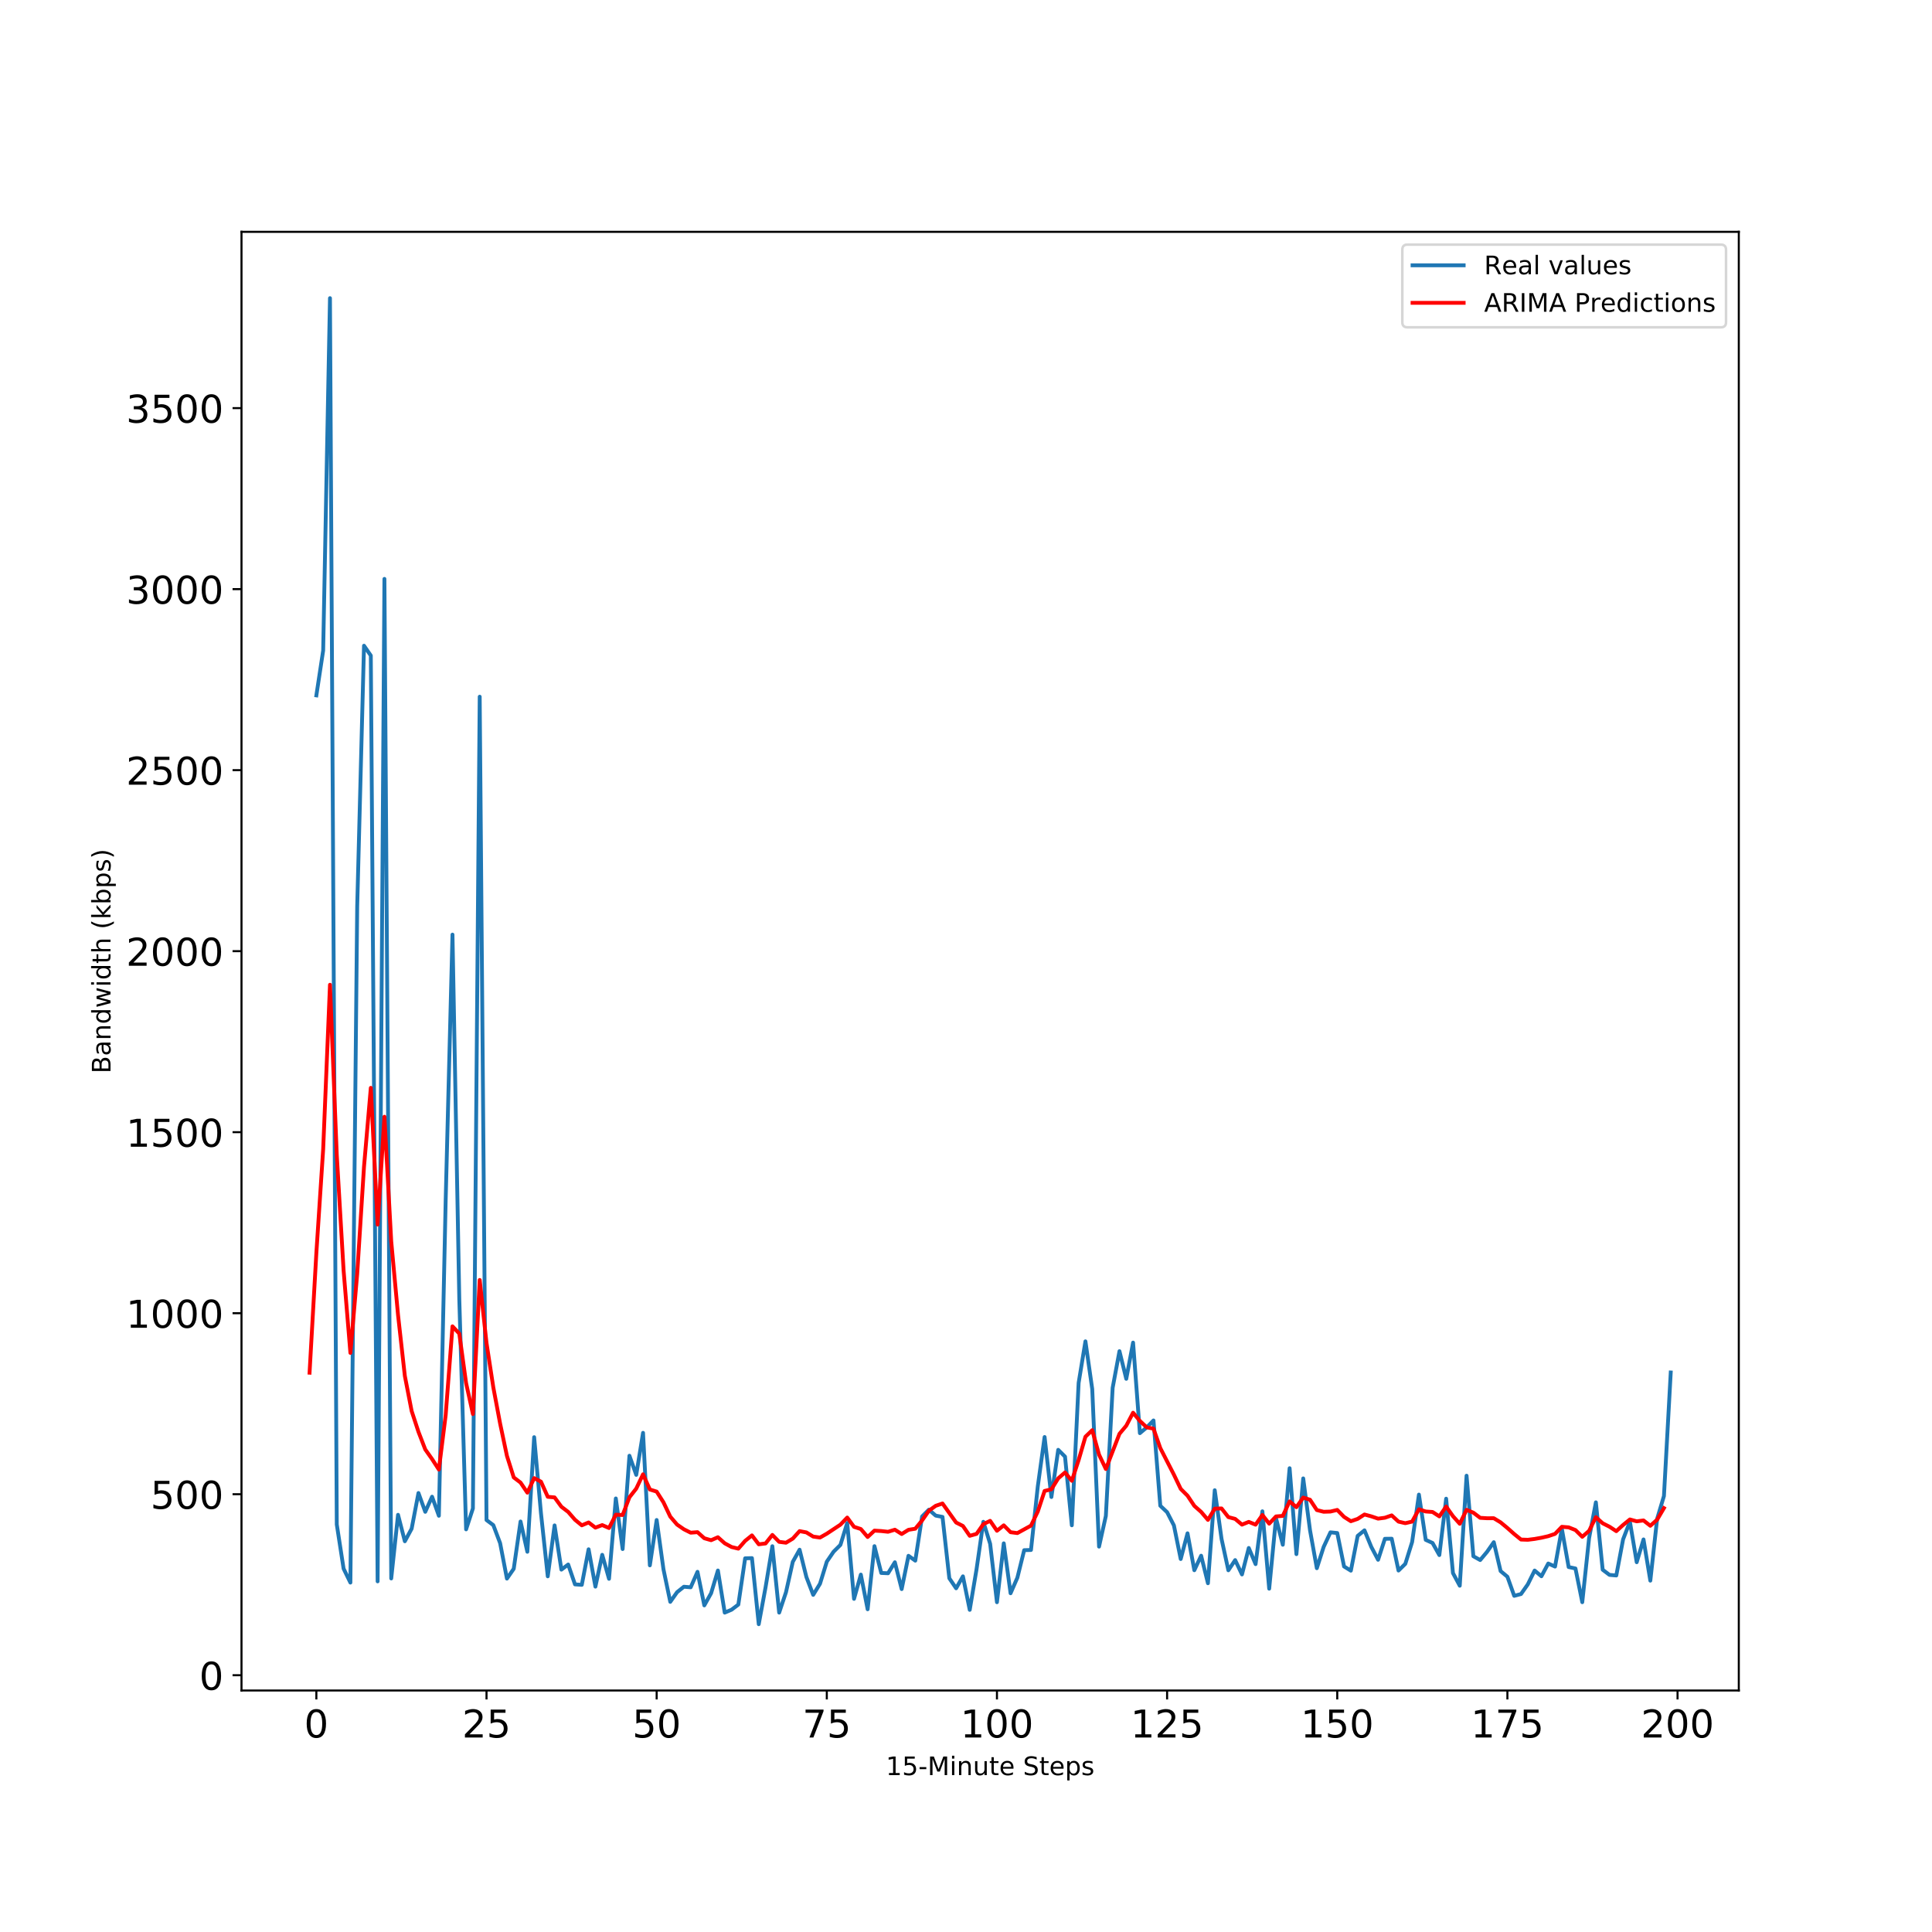 <?xml version="1.0" encoding="utf-8" standalone="no"?>
<!DOCTYPE svg PUBLIC "-//W3C//DTD SVG 1.1//EN"
  "http://www.w3.org/Graphics/SVG/1.1/DTD/svg11.dtd">
<!-- Created with matplotlib (http://matplotlib.org/) -->
<svg height="756pt" version="1.1" viewBox="0 0 756 756" width="756pt" xmlns="http://www.w3.org/2000/svg" xmlns:xlink="http://www.w3.org/1999/xlink">
 <defs>
  <style type="text/css">
*{stroke-linecap:butt;stroke-linejoin:round;}
  </style>
 </defs>
 <g id="figure_1">
  <g id="patch_1">
   <path d="M 0 756 
L 756 756 
L 756 0 
L 0 0 
z
" style="fill:#ffffff;"/>
  </g>
  <g id="axes_1">
   <g id="patch_2">
    <path d="M 94.5 661.5 
L 680.4 661.5 
L 680.4 90.72 
L 94.5 90.72 
z
" style="fill:#ffffff;"/>
   </g>
   <g id="matplotlib.axis_1">
    <g id="xtick_1">
     <g id="line2d_1">
      <defs>
       <path d="M 0 0 
L 0 3.5 
" id="mdd25e032ac" style="stroke:#000000;stroke-width:0.8;"/>
      </defs>
      <g>
       <use style="stroke:#000000;stroke-width:0.8;" x="123.795" xlink:href="#mdd25e032ac" y="661.5"/>
      </g>
     </g>
     <g id="text_1">
      <!-- 0 -->
      <defs>
       <path d="M 31.781 66.406 
Q 24.172 66.406 20.328 58.906 
Q 16.5 51.422 16.5 36.375 
Q 16.5 21.391 20.328 13.891 
Q 24.172 6.391 31.781 6.391 
Q 39.453 6.391 43.281 13.891 
Q 47.125 21.391 47.125 36.375 
Q 47.125 51.422 43.281 58.906 
Q 39.453 66.406 31.781 66.406 
z
M 31.781 74.219 
Q 44.047 74.219 50.516 64.516 
Q 56.984 54.828 56.984 36.375 
Q 56.984 17.969 50.516 8.266 
Q 44.047 -1.422 31.781 -1.422 
Q 19.531 -1.422 13.062 8.266 
Q 6.594 17.969 6.594 36.375 
Q 6.594 54.828 13.062 64.516 
Q 19.531 74.219 31.781 74.219 
z
" id="DejaVuSans-30"/>
      </defs>
      <g transform="translate(119.023 679.898)scale(0.15 -0.15)">
       <use xlink:href="#DejaVuSans-30"/>
      </g>
     </g>
    </g>
    <g id="xtick_2">
     <g id="line2d_2">
      <g>
       <use style="stroke:#000000;stroke-width:0.8;" x="190.375" xlink:href="#mdd25e032ac" y="661.5"/>
      </g>
     </g>
     <g id="text_2">
      <!-- 25 -->
      <defs>
       <path d="M 19.188 8.297 
L 53.609 8.297 
L 53.609 0 
L 7.328 0 
L 7.328 8.297 
Q 12.938 14.109 22.625 23.891 
Q 32.328 33.688 34.812 36.531 
Q 39.547 41.844 41.422 45.531 
Q 43.312 49.219 43.312 52.781 
Q 43.312 58.594 39.234 62.25 
Q 35.156 65.922 28.609 65.922 
Q 23.969 65.922 18.812 64.312 
Q 13.672 62.703 7.812 59.422 
L 7.812 69.391 
Q 13.766 71.781 18.938 73 
Q 24.125 74.219 28.422 74.219 
Q 39.75 74.219 46.484 68.547 
Q 53.219 62.891 53.219 53.422 
Q 53.219 48.922 51.531 44.891 
Q 49.859 40.875 45.406 35.406 
Q 44.188 33.984 37.641 27.219 
Q 31.109 20.453 19.188 8.297 
z
" id="DejaVuSans-32"/>
       <path d="M 10.797 72.906 
L 49.516 72.906 
L 49.516 64.594 
L 19.828 64.594 
L 19.828 46.734 
Q 21.969 47.469 24.109 47.828 
Q 26.266 48.188 28.422 48.188 
Q 40.625 48.188 47.75 41.5 
Q 54.891 34.812 54.891 23.391 
Q 54.891 11.625 47.562 5.094 
Q 40.234 -1.422 26.906 -1.422 
Q 22.312 -1.422 17.547 -0.641 
Q 12.797 0.141 7.719 1.703 
L 7.719 11.625 
Q 12.109 9.234 16.797 8.062 
Q 21.484 6.891 26.703 6.891 
Q 35.156 6.891 40.078 11.328 
Q 45.016 15.766 45.016 23.391 
Q 45.016 31 40.078 35.438 
Q 35.156 39.891 26.703 39.891 
Q 22.75 39.891 18.812 39.016 
Q 14.891 38.141 10.797 36.281 
z
" id="DejaVuSans-35"/>
      </defs>
      <g transform="translate(180.831 679.898)scale(0.15 -0.15)">
       <use xlink:href="#DejaVuSans-32"/>
       <use x="63.623" xlink:href="#DejaVuSans-35"/>
      </g>
     </g>
    </g>
    <g id="xtick_3">
     <g id="line2d_3">
      <g>
       <use style="stroke:#000000;stroke-width:0.8;" x="256.954" xlink:href="#mdd25e032ac" y="661.5"/>
      </g>
     </g>
     <g id="text_3">
      <!-- 50 -->
      <g transform="translate(247.41 679.898)scale(0.15 -0.15)">
       <use xlink:href="#DejaVuSans-35"/>
       <use x="63.623" xlink:href="#DejaVuSans-30"/>
      </g>
     </g>
    </g>
    <g id="xtick_4">
     <g id="line2d_4">
      <g>
       <use style="stroke:#000000;stroke-width:0.8;" x="323.534" xlink:href="#mdd25e032ac" y="661.5"/>
      </g>
     </g>
     <g id="text_4">
      <!-- 75 -->
      <defs>
       <path d="M 8.203 72.906 
L 55.078 72.906 
L 55.078 68.703 
L 28.609 0 
L 18.312 0 
L 43.219 64.594 
L 8.203 64.594 
z
" id="DejaVuSans-37"/>
      </defs>
      <g transform="translate(313.99 679.898)scale(0.15 -0.15)">
       <use xlink:href="#DejaVuSans-37"/>
       <use x="63.623" xlink:href="#DejaVuSans-35"/>
      </g>
     </g>
    </g>
    <g id="xtick_5">
     <g id="line2d_5">
      <g>
       <use style="stroke:#000000;stroke-width:0.8;" x="390.113" xlink:href="#mdd25e032ac" y="661.5"/>
      </g>
     </g>
     <g id="text_5">
      <!-- 100 -->
      <defs>
       <path d="M 12.406 8.297 
L 28.516 8.297 
L 28.516 63.922 
L 10.984 60.406 
L 10.984 69.391 
L 28.422 72.906 
L 38.281 72.906 
L 38.281 8.297 
L 54.391 8.297 
L 54.391 0 
L 12.406 0 
z
" id="DejaVuSans-31"/>
      </defs>
      <g transform="translate(375.798 679.898)scale(0.15 -0.15)">
       <use xlink:href="#DejaVuSans-31"/>
       <use x="63.623" xlink:href="#DejaVuSans-30"/>
       <use x="127.246" xlink:href="#DejaVuSans-30"/>
      </g>
     </g>
    </g>
    <g id="xtick_6">
     <g id="line2d_6">
      <g>
       <use style="stroke:#000000;stroke-width:0.8;" x="456.693" xlink:href="#mdd25e032ac" y="661.5"/>
      </g>
     </g>
     <g id="text_6">
      <!-- 125 -->
      <g transform="translate(442.377 679.898)scale(0.15 -0.15)">
       <use xlink:href="#DejaVuSans-31"/>
       <use x="63.623" xlink:href="#DejaVuSans-32"/>
       <use x="127.246" xlink:href="#DejaVuSans-35"/>
      </g>
     </g>
    </g>
    <g id="xtick_7">
     <g id="line2d_7">
      <g>
       <use style="stroke:#000000;stroke-width:0.8;" x="523.272" xlink:href="#mdd25e032ac" y="661.5"/>
      </g>
     </g>
     <g id="text_7">
      <!-- 150 -->
      <g transform="translate(508.957 679.898)scale(0.15 -0.15)">
       <use xlink:href="#DejaVuSans-31"/>
       <use x="63.623" xlink:href="#DejaVuSans-35"/>
       <use x="127.246" xlink:href="#DejaVuSans-30"/>
      </g>
     </g>
    </g>
    <g id="xtick_8">
     <g id="line2d_8">
      <g>
       <use style="stroke:#000000;stroke-width:0.8;" x="589.852" xlink:href="#mdd25e032ac" y="661.5"/>
      </g>
     </g>
     <g id="text_8">
      <!-- 175 -->
      <g transform="translate(575.536 679.898)scale(0.15 -0.15)">
       <use xlink:href="#DejaVuSans-31"/>
       <use x="63.623" xlink:href="#DejaVuSans-37"/>
       <use x="127.246" xlink:href="#DejaVuSans-35"/>
      </g>
     </g>
    </g>
    <g id="xtick_9">
     <g id="line2d_9">
      <g>
       <use style="stroke:#000000;stroke-width:0.8;" x="656.431" xlink:href="#mdd25e032ac" y="661.5"/>
      </g>
     </g>
     <g id="text_9">
      <!-- 200 -->
      <g transform="translate(642.116 679.898)scale(0.15 -0.15)">
       <use xlink:href="#DejaVuSans-32"/>
       <use x="63.623" xlink:href="#DejaVuSans-30"/>
       <use x="127.246" xlink:href="#DejaVuSans-30"/>
      </g>
     </g>
    </g>
    <g id="text_10">
     <!-- 15-Minute Steps -->
     <defs>
      <path d="M 4.891 31.391 
L 31.203 31.391 
L 31.203 23.391 
L 4.891 23.391 
z
" id="DejaVuSans-2d"/>
      <path d="M 9.812 72.906 
L 24.516 72.906 
L 43.109 23.297 
L 61.812 72.906 
L 76.516 72.906 
L 76.516 0 
L 66.891 0 
L 66.891 64.016 
L 48.094 14.016 
L 38.188 14.016 
L 19.391 64.016 
L 19.391 0 
L 9.812 0 
z
" id="DejaVuSans-4d"/>
      <path d="M 9.422 54.688 
L 18.406 54.688 
L 18.406 0 
L 9.422 0 
z
M 9.422 75.984 
L 18.406 75.984 
L 18.406 64.594 
L 9.422 64.594 
z
" id="DejaVuSans-69"/>
      <path d="M 54.891 33.016 
L 54.891 0 
L 45.906 0 
L 45.906 32.719 
Q 45.906 40.484 42.875 44.328 
Q 39.844 48.188 33.797 48.188 
Q 26.516 48.188 22.312 43.547 
Q 18.109 38.922 18.109 30.906 
L 18.109 0 
L 9.078 0 
L 9.078 54.688 
L 18.109 54.688 
L 18.109 46.188 
Q 21.344 51.125 25.703 53.562 
Q 30.078 56 35.797 56 
Q 45.219 56 50.047 50.172 
Q 54.891 44.344 54.891 33.016 
z
" id="DejaVuSans-6e"/>
      <path d="M 8.5 21.578 
L 8.5 54.688 
L 17.484 54.688 
L 17.484 21.922 
Q 17.484 14.156 20.5 10.266 
Q 23.531 6.391 29.594 6.391 
Q 36.859 6.391 41.078 11.031 
Q 45.312 15.672 45.312 23.688 
L 45.312 54.688 
L 54.297 54.688 
L 54.297 0 
L 45.312 0 
L 45.312 8.406 
Q 42.047 3.422 37.719 1 
Q 33.406 -1.422 27.688 -1.422 
Q 18.266 -1.422 13.375 4.438 
Q 8.5 10.297 8.5 21.578 
z
M 31.109 56 
z
" id="DejaVuSans-75"/>
      <path d="M 18.312 70.219 
L 18.312 54.688 
L 36.812 54.688 
L 36.812 47.703 
L 18.312 47.703 
L 18.312 18.016 
Q 18.312 11.328 20.141 9.422 
Q 21.969 7.516 27.594 7.516 
L 36.812 7.516 
L 36.812 0 
L 27.594 0 
Q 17.188 0 13.234 3.875 
Q 9.281 7.766 9.281 18.016 
L 9.281 47.703 
L 2.688 47.703 
L 2.688 54.688 
L 9.281 54.688 
L 9.281 70.219 
z
" id="DejaVuSans-74"/>
      <path d="M 56.203 29.594 
L 56.203 25.203 
L 14.891 25.203 
Q 15.484 15.922 20.484 11.062 
Q 25.484 6.203 34.422 6.203 
Q 39.594 6.203 44.453 7.469 
Q 49.312 8.734 54.109 11.281 
L 54.109 2.781 
Q 49.266 0.734 44.188 -0.344 
Q 39.109 -1.422 33.891 -1.422 
Q 20.797 -1.422 13.156 6.188 
Q 5.516 13.812 5.516 26.812 
Q 5.516 40.234 12.766 48.109 
Q 20.016 56 32.328 56 
Q 43.359 56 49.781 48.891 
Q 56.203 41.797 56.203 29.594 
z
M 47.219 32.234 
Q 47.125 39.594 43.094 43.984 
Q 39.062 48.391 32.422 48.391 
Q 24.906 48.391 20.391 44.141 
Q 15.875 39.891 15.188 32.172 
z
" id="DejaVuSans-65"/>
      <path id="DejaVuSans-20"/>
      <path d="M 53.516 70.516 
L 53.516 60.891 
Q 47.906 63.578 42.922 64.891 
Q 37.938 66.219 33.297 66.219 
Q 25.25 66.219 20.875 63.094 
Q 16.5 59.969 16.5 54.203 
Q 16.5 49.359 19.406 46.891 
Q 22.312 44.438 30.422 42.922 
L 36.375 41.703 
Q 47.406 39.594 52.656 34.297 
Q 57.906 29 57.906 20.125 
Q 57.906 9.516 50.797 4.047 
Q 43.703 -1.422 29.984 -1.422 
Q 24.812 -1.422 18.969 -0.25 
Q 13.141 0.922 6.891 3.219 
L 6.891 13.375 
Q 12.891 10.016 18.656 8.297 
Q 24.422 6.594 29.984 6.594 
Q 38.422 6.594 43.016 9.906 
Q 47.609 13.234 47.609 19.391 
Q 47.609 24.75 44.312 27.781 
Q 41.016 30.812 33.5 32.328 
L 27.484 33.5 
Q 16.453 35.688 11.516 40.375 
Q 6.594 45.062 6.594 53.422 
Q 6.594 63.094 13.406 68.656 
Q 20.219 74.219 32.172 74.219 
Q 37.312 74.219 42.625 73.281 
Q 47.953 72.359 53.516 70.516 
z
" id="DejaVuSans-53"/>
      <path d="M 18.109 8.203 
L 18.109 -20.797 
L 9.078 -20.797 
L 9.078 54.688 
L 18.109 54.688 
L 18.109 46.391 
Q 20.953 51.266 25.266 53.625 
Q 29.594 56 35.594 56 
Q 45.562 56 51.781 48.094 
Q 58.016 40.188 58.016 27.297 
Q 58.016 14.406 51.781 6.484 
Q 45.562 -1.422 35.594 -1.422 
Q 29.594 -1.422 25.266 0.953 
Q 20.953 3.328 18.109 8.203 
z
M 48.688 27.297 
Q 48.688 37.203 44.609 42.844 
Q 40.531 48.484 33.406 48.484 
Q 26.266 48.484 22.188 42.844 
Q 18.109 37.203 18.109 27.297 
Q 18.109 17.391 22.188 11.75 
Q 26.266 6.109 33.406 6.109 
Q 40.531 6.109 44.609 11.75 
Q 48.688 17.391 48.688 27.297 
z
" id="DejaVuSans-70"/>
      <path d="M 44.281 53.078 
L 44.281 44.578 
Q 40.484 46.531 36.375 47.5 
Q 32.281 48.484 27.875 48.484 
Q 21.188 48.484 17.844 46.438 
Q 14.5 44.391 14.5 40.281 
Q 14.5 37.156 16.891 35.375 
Q 19.281 33.594 26.516 31.984 
L 29.594 31.297 
Q 39.156 29.25 43.188 25.516 
Q 47.219 21.781 47.219 15.094 
Q 47.219 7.469 41.188 3.016 
Q 35.156 -1.422 24.609 -1.422 
Q 20.219 -1.422 15.453 -0.562 
Q 10.688 0.297 5.422 2 
L 5.422 11.281 
Q 10.406 8.688 15.234 7.391 
Q 20.062 6.109 24.812 6.109 
Q 31.156 6.109 34.562 8.281 
Q 37.984 10.453 37.984 14.406 
Q 37.984 18.062 35.516 20.016 
Q 33.062 21.969 24.703 23.781 
L 21.578 24.516 
Q 13.234 26.266 9.516 29.906 
Q 5.812 33.547 5.812 39.891 
Q 5.812 47.609 11.281 51.797 
Q 16.75 56 26.812 56 
Q 31.781 56 36.172 55.266 
Q 40.578 54.547 44.281 53.078 
z
" id="DejaVuSans-73"/>
     </defs>
     <g transform="translate(346.627 694.616)scale(0.1 -0.1)">
      <use xlink:href="#DejaVuSans-31"/>
      <use x="63.623" xlink:href="#DejaVuSans-35"/>
      <use x="127.246" xlink:href="#DejaVuSans-2d"/>
      <use x="163.33" xlink:href="#DejaVuSans-4d"/>
      <use x="249.609" xlink:href="#DejaVuSans-69"/>
      <use x="277.393" xlink:href="#DejaVuSans-6e"/>
      <use x="340.771" xlink:href="#DejaVuSans-75"/>
      <use x="404.15" xlink:href="#DejaVuSans-74"/>
      <use x="443.359" xlink:href="#DejaVuSans-65"/>
      <use x="504.883" xlink:href="#DejaVuSans-20"/>
      <use x="536.67" xlink:href="#DejaVuSans-53"/>
      <use x="600.146" xlink:href="#DejaVuSans-74"/>
      <use x="639.355" xlink:href="#DejaVuSans-65"/>
      <use x="700.879" xlink:href="#DejaVuSans-70"/>
      <use x="764.355" xlink:href="#DejaVuSans-73"/>
     </g>
    </g>
   </g>
   <g id="matplotlib.axis_2">
    <g id="ytick_1">
     <g id="line2d_10">
      <defs>
       <path d="M 0 0 
L -3.5 0 
" id="mc6b1abe45a" style="stroke:#000000;stroke-width:0.8;"/>
      </defs>
      <g>
       <use style="stroke:#000000;stroke-width:0.8;" x="94.5" xlink:href="#mc6b1abe45a" y="655.521"/>
      </g>
     </g>
     <g id="text_11">
      <!-- 0 -->
      <g transform="translate(77.956 661.22)scale(0.15 -0.15)">
       <use xlink:href="#DejaVuSans-30"/>
      </g>
     </g>
    </g>
    <g id="ytick_2">
     <g id="line2d_11">
      <g>
       <use style="stroke:#000000;stroke-width:0.8;" x="94.5" xlink:href="#mc6b1abe45a" y="584.688"/>
      </g>
     </g>
     <g id="text_12">
      <!-- 500 -->
      <g transform="translate(58.869 590.387)scale(0.15 -0.15)">
       <use xlink:href="#DejaVuSans-35"/>
       <use x="63.623" xlink:href="#DejaVuSans-30"/>
       <use x="127.246" xlink:href="#DejaVuSans-30"/>
      </g>
     </g>
    </g>
    <g id="ytick_3">
     <g id="line2d_12">
      <g>
       <use style="stroke:#000000;stroke-width:0.8;" x="94.5" xlink:href="#mc6b1abe45a" y="513.856"/>
      </g>
     </g>
     <g id="text_13">
      <!-- 1000 -->
      <g transform="translate(49.325 519.555)scale(0.15 -0.15)">
       <use xlink:href="#DejaVuSans-31"/>
       <use x="63.623" xlink:href="#DejaVuSans-30"/>
       <use x="127.246" xlink:href="#DejaVuSans-30"/>
       <use x="190.869" xlink:href="#DejaVuSans-30"/>
      </g>
     </g>
    </g>
    <g id="ytick_4">
     <g id="line2d_13">
      <g>
       <use style="stroke:#000000;stroke-width:0.8;" x="94.5" xlink:href="#mc6b1abe45a" y="443.024"/>
      </g>
     </g>
     <g id="text_14">
      <!-- 1500 -->
      <g transform="translate(49.325 448.723)scale(0.15 -0.15)">
       <use xlink:href="#DejaVuSans-31"/>
       <use x="63.623" xlink:href="#DejaVuSans-35"/>
       <use x="127.246" xlink:href="#DejaVuSans-30"/>
       <use x="190.869" xlink:href="#DejaVuSans-30"/>
      </g>
     </g>
    </g>
    <g id="ytick_5">
     <g id="line2d_14">
      <g>
       <use style="stroke:#000000;stroke-width:0.8;" x="94.5" xlink:href="#mc6b1abe45a" y="372.192"/>
      </g>
     </g>
     <g id="text_15">
      <!-- 2000 -->
      <g transform="translate(49.325 377.891)scale(0.15 -0.15)">
       <use xlink:href="#DejaVuSans-32"/>
       <use x="63.623" xlink:href="#DejaVuSans-30"/>
       <use x="127.246" xlink:href="#DejaVuSans-30"/>
       <use x="190.869" xlink:href="#DejaVuSans-30"/>
      </g>
     </g>
    </g>
    <g id="ytick_6">
     <g id="line2d_15">
      <g>
       <use style="stroke:#000000;stroke-width:0.8;" x="94.5" xlink:href="#mc6b1abe45a" y="301.36"/>
      </g>
     </g>
     <g id="text_16">
      <!-- 2500 -->
      <g transform="translate(49.325 307.058)scale(0.15 -0.15)">
       <use xlink:href="#DejaVuSans-32"/>
       <use x="63.623" xlink:href="#DejaVuSans-35"/>
       <use x="127.246" xlink:href="#DejaVuSans-30"/>
       <use x="190.869" xlink:href="#DejaVuSans-30"/>
      </g>
     </g>
    </g>
    <g id="ytick_7">
     <g id="line2d_16">
      <g>
       <use style="stroke:#000000;stroke-width:0.8;" x="94.5" xlink:href="#mc6b1abe45a" y="230.527"/>
      </g>
     </g>
     <g id="text_17">
      <!-- 3000 -->
      <defs>
       <path d="M 40.578 39.312 
Q 47.656 37.797 51.625 33 
Q 55.609 28.219 55.609 21.188 
Q 55.609 10.406 48.188 4.484 
Q 40.766 -1.422 27.094 -1.422 
Q 22.516 -1.422 17.656 -0.516 
Q 12.797 0.391 7.625 2.203 
L 7.625 11.719 
Q 11.719 9.328 16.594 8.109 
Q 21.484 6.891 26.812 6.891 
Q 36.078 6.891 40.938 10.547 
Q 45.797 14.203 45.797 21.188 
Q 45.797 27.641 41.281 31.266 
Q 36.766 34.906 28.719 34.906 
L 20.219 34.906 
L 20.219 43.016 
L 29.109 43.016 
Q 36.375 43.016 40.234 45.922 
Q 44.094 48.828 44.094 54.297 
Q 44.094 59.906 40.109 62.906 
Q 36.141 65.922 28.719 65.922 
Q 24.656 65.922 20.016 65.031 
Q 15.375 64.156 9.812 62.312 
L 9.812 71.094 
Q 15.438 72.656 20.344 73.438 
Q 25.25 74.219 29.594 74.219 
Q 40.828 74.219 47.359 69.109 
Q 53.906 64.016 53.906 55.328 
Q 53.906 49.266 50.438 45.094 
Q 46.969 40.922 40.578 39.312 
z
" id="DejaVuSans-33"/>
      </defs>
      <g transform="translate(49.325 236.226)scale(0.15 -0.15)">
       <use xlink:href="#DejaVuSans-33"/>
       <use x="63.623" xlink:href="#DejaVuSans-30"/>
       <use x="127.246" xlink:href="#DejaVuSans-30"/>
       <use x="190.869" xlink:href="#DejaVuSans-30"/>
      </g>
     </g>
    </g>
    <g id="ytick_8">
     <g id="line2d_17">
      <g>
       <use style="stroke:#000000;stroke-width:0.8;" x="94.5" xlink:href="#mc6b1abe45a" y="159.695"/>
      </g>
     </g>
     <g id="text_18">
      <!-- 3500 -->
      <g transform="translate(49.325 165.394)scale(0.15 -0.15)">
       <use xlink:href="#DejaVuSans-33"/>
       <use x="63.623" xlink:href="#DejaVuSans-35"/>
       <use x="127.246" xlink:href="#DejaVuSans-30"/>
       <use x="190.869" xlink:href="#DejaVuSans-30"/>
      </g>
     </g>
    </g>
    <g id="text_19">
     <!-- Bandwidth (kbps) -->
     <defs>
      <path d="M 19.672 34.812 
L 19.672 8.109 
L 35.5 8.109 
Q 43.453 8.109 47.281 11.406 
Q 51.125 14.703 51.125 21.484 
Q 51.125 28.328 47.281 31.562 
Q 43.453 34.812 35.5 34.812 
z
M 19.672 64.797 
L 19.672 42.828 
L 34.281 42.828 
Q 41.5 42.828 45.031 45.531 
Q 48.578 48.25 48.578 53.812 
Q 48.578 59.328 45.031 62.062 
Q 41.5 64.797 34.281 64.797 
z
M 9.812 72.906 
L 35.016 72.906 
Q 46.297 72.906 52.391 68.219 
Q 58.5 63.531 58.5 54.891 
Q 58.5 48.188 55.375 44.234 
Q 52.25 40.281 46.188 39.312 
Q 53.469 37.75 57.5 32.781 
Q 61.531 27.828 61.531 20.406 
Q 61.531 10.641 54.891 5.312 
Q 48.25 0 35.984 0 
L 9.812 0 
z
" id="DejaVuSans-42"/>
      <path d="M 34.281 27.484 
Q 23.391 27.484 19.188 25 
Q 14.984 22.516 14.984 16.5 
Q 14.984 11.719 18.141 8.906 
Q 21.297 6.109 26.703 6.109 
Q 34.188 6.109 38.703 11.406 
Q 43.219 16.703 43.219 25.484 
L 43.219 27.484 
z
M 52.203 31.203 
L 52.203 0 
L 43.219 0 
L 43.219 8.297 
Q 40.141 3.328 35.547 0.953 
Q 30.953 -1.422 24.312 -1.422 
Q 15.922 -1.422 10.953 3.297 
Q 6 8.016 6 15.922 
Q 6 25.141 12.172 29.828 
Q 18.359 34.516 30.609 34.516 
L 43.219 34.516 
L 43.219 35.406 
Q 43.219 41.609 39.141 45 
Q 35.062 48.391 27.688 48.391 
Q 23 48.391 18.547 47.266 
Q 14.109 46.141 10.016 43.891 
L 10.016 52.203 
Q 14.938 54.109 19.578 55.047 
Q 24.219 56 28.609 56 
Q 40.484 56 46.344 49.844 
Q 52.203 43.703 52.203 31.203 
z
" id="DejaVuSans-61"/>
      <path d="M 45.406 46.391 
L 45.406 75.984 
L 54.391 75.984 
L 54.391 0 
L 45.406 0 
L 45.406 8.203 
Q 42.578 3.328 38.25 0.953 
Q 33.938 -1.422 27.875 -1.422 
Q 17.969 -1.422 11.734 6.484 
Q 5.516 14.406 5.516 27.297 
Q 5.516 40.188 11.734 48.094 
Q 17.969 56 27.875 56 
Q 33.938 56 38.25 53.625 
Q 42.578 51.266 45.406 46.391 
z
M 14.797 27.297 
Q 14.797 17.391 18.875 11.75 
Q 22.953 6.109 30.078 6.109 
Q 37.203 6.109 41.297 11.75 
Q 45.406 17.391 45.406 27.297 
Q 45.406 37.203 41.297 42.844 
Q 37.203 48.484 30.078 48.484 
Q 22.953 48.484 18.875 42.844 
Q 14.797 37.203 14.797 27.297 
z
" id="DejaVuSans-64"/>
      <path d="M 4.203 54.688 
L 13.188 54.688 
L 24.422 12.016 
L 35.594 54.688 
L 46.188 54.688 
L 57.422 12.016 
L 68.609 54.688 
L 77.594 54.688 
L 63.281 0 
L 52.688 0 
L 40.922 44.828 
L 29.109 0 
L 18.5 0 
z
" id="DejaVuSans-77"/>
      <path d="M 54.891 33.016 
L 54.891 0 
L 45.906 0 
L 45.906 32.719 
Q 45.906 40.484 42.875 44.328 
Q 39.844 48.188 33.797 48.188 
Q 26.516 48.188 22.312 43.547 
Q 18.109 38.922 18.109 30.906 
L 18.109 0 
L 9.078 0 
L 9.078 75.984 
L 18.109 75.984 
L 18.109 46.188 
Q 21.344 51.125 25.703 53.562 
Q 30.078 56 35.797 56 
Q 45.219 56 50.047 50.172 
Q 54.891 44.344 54.891 33.016 
z
" id="DejaVuSans-68"/>
      <path d="M 31 75.875 
Q 24.469 64.656 21.281 53.656 
Q 18.109 42.672 18.109 31.391 
Q 18.109 20.125 21.312 9.062 
Q 24.516 -2 31 -13.188 
L 23.188 -13.188 
Q 15.875 -1.703 12.234 9.375 
Q 8.594 20.453 8.594 31.391 
Q 8.594 42.281 12.203 53.312 
Q 15.828 64.359 23.188 75.875 
z
" id="DejaVuSans-28"/>
      <path d="M 9.078 75.984 
L 18.109 75.984 
L 18.109 31.109 
L 44.922 54.688 
L 56.391 54.688 
L 27.391 29.109 
L 57.625 0 
L 45.906 0 
L 18.109 26.703 
L 18.109 0 
L 9.078 0 
z
" id="DejaVuSans-6b"/>
      <path d="M 48.688 27.297 
Q 48.688 37.203 44.609 42.844 
Q 40.531 48.484 33.406 48.484 
Q 26.266 48.484 22.188 42.844 
Q 18.109 37.203 18.109 27.297 
Q 18.109 17.391 22.188 11.75 
Q 26.266 6.109 33.406 6.109 
Q 40.531 6.109 44.609 11.75 
Q 48.688 17.391 48.688 27.297 
z
M 18.109 46.391 
Q 20.953 51.266 25.266 53.625 
Q 29.594 56 35.594 56 
Q 45.562 56 51.781 48.094 
Q 58.016 40.188 58.016 27.297 
Q 58.016 14.406 51.781 6.484 
Q 45.562 -1.422 35.594 -1.422 
Q 29.594 -1.422 25.266 0.953 
Q 20.953 3.328 18.109 8.203 
L 18.109 0 
L 9.078 0 
L 9.078 75.984 
L 18.109 75.984 
z
" id="DejaVuSans-62"/>
      <path d="M 8.016 75.875 
L 15.828 75.875 
Q 23.141 64.359 26.781 53.312 
Q 30.422 42.281 30.422 31.391 
Q 30.422 20.453 26.781 9.375 
Q 23.141 -1.703 15.828 -13.188 
L 8.016 -13.188 
Q 14.5 -2 17.703 9.062 
Q 20.906 20.125 20.906 31.391 
Q 20.906 42.672 17.703 53.656 
Q 14.5 64.656 8.016 75.875 
z
" id="DejaVuSans-29"/>
     </defs>
     <g transform="translate(43.245 420.068)rotate(-90)scale(0.1 -0.1)">
      <use xlink:href="#DejaVuSans-42"/>
      <use x="68.604" xlink:href="#DejaVuSans-61"/>
      <use x="129.883" xlink:href="#DejaVuSans-6e"/>
      <use x="193.262" xlink:href="#DejaVuSans-64"/>
      <use x="256.738" xlink:href="#DejaVuSans-77"/>
      <use x="338.525" xlink:href="#DejaVuSans-69"/>
      <use x="366.309" xlink:href="#DejaVuSans-64"/>
      <use x="429.785" xlink:href="#DejaVuSans-74"/>
      <use x="468.994" xlink:href="#DejaVuSans-68"/>
      <use x="532.373" xlink:href="#DejaVuSans-20"/>
      <use x="564.16" xlink:href="#DejaVuSans-28"/>
      <use x="603.174" xlink:href="#DejaVuSans-6b"/>
      <use x="661.084" xlink:href="#DejaVuSans-62"/>
      <use x="724.561" xlink:href="#DejaVuSans-70"/>
      <use x="788.037" xlink:href="#DejaVuSans-73"/>
      <use x="840.137" xlink:href="#DejaVuSans-29"/>
     </g>
    </g>
   </g>
   <g id="line2d_18">
    <path clip-path="url(#p151a2dbe12)" d="M 123.795 272.108 
L 126.458 254.545 
L 129.121 116.665 
L 131.785 596.538 
L 134.448 613.815 
L 137.111 619.277 
L 139.774 354.72 
L 142.437 252.672 
L 145.1 256.53 
L 147.764 618.794 
L 150.427 226.522 
L 153.09 617.658 
L 155.753 592.753 
L 158.416 603.109 
L 161.08 598.182 
L 163.743 584.221 
L 166.406 591.582 
L 169.069 585.663 
L 171.732 593.127 
L 174.395 469.662 
L 177.059 365.714 
L 179.722 508.251 
L 182.385 598.444 
L 185.048 590.261 
L 187.711 272.621 
L 190.375 594.795 
L 193.038 596.791 
L 195.701 603.854 
L 198.364 617.716 
L 201.027 613.874 
L 203.69 595.367 
L 206.354 607.216 
L 209.017 562.371 
L 211.68 592.089 
L 214.343 616.827 
L 217.006 596.894 
L 219.67 614.205 
L 222.333 612.198 
L 224.996 619.974 
L 227.659 620.154 
L 230.322 606.244 
L 232.985 620.855 
L 235.649 608.405 
L 238.312 617.796 
L 240.975 586.354 
L 243.638 606.152 
L 246.301 569.633 
L 248.965 577.125 
L 251.628 560.671 
L 254.291 612.532 
L 256.954 594.779 
L 259.617 614.074 
L 262.28 626.813 
L 264.944 623.025 
L 267.607 620.894 
L 270.27 621.117 
L 272.933 615.056 
L 275.596 628.198 
L 278.26 623.433 
L 280.923 614.544 
L 283.586 631.026 
L 286.249 629.893 
L 288.912 627.885 
L 291.575 609.774 
L 294.239 609.701 
L 296.902 635.555 
L 299.565 621.131 
L 302.228 605.042 
L 304.891 631.023 
L 307.555 623.068 
L 310.218 611.155 
L 312.881 606.397 
L 315.544 617.089 
L 318.207 624.075 
L 320.87 619.728 
L 323.534 611.083 
L 326.197 607.177 
L 328.86 604.529 
L 331.523 595.933 
L 334.186 625.639 
L 336.85 616.144 
L 339.513 629.715 
L 342.176 605.016 
L 344.839 615.507 
L 347.502 615.625 
L 350.165 611.316 
L 352.829 621.817 
L 355.492 608.788 
L 358.155 610.691 
L 360.818 593.404 
L 363.481 590.742 
L 366.145 593.065 
L 368.808 593.575 
L 371.471 617.582 
L 374.134 621.507 
L 376.797 616.826 
L 379.46 629.946 
L 382.124 614.063 
L 384.787 595.485 
L 387.45 604.103 
L 390.113 626.955 
L 392.776 603.916 
L 395.44 623.452 
L 398.103 617.353 
L 400.766 606.592 
L 403.429 606.515 
L 406.092 581.629 
L 408.755 562.308 
L 411.419 585.79 
L 414.082 567.322 
L 416.745 569.981 
L 419.408 596.859 
L 422.071 541.149 
L 424.735 524.87 
L 427.398 543.558 
L 430.061 605.2 
L 432.724 593.193 
L 435.387 543.05 
L 438.05 528.718 
L 440.714 539.546 
L 443.377 525.363 
L 446.04 560.801 
L 448.703 558.562 
L 451.366 555.827 
L 454.03 589.204 
L 456.693 591.723 
L 459.356 596.907 
L 462.019 610.052 
L 464.682 599.991 
L 467.345 614.441 
L 470.009 608.751 
L 472.672 619.529 
L 475.335 583.131 
L 477.998 602.194 
L 480.661 614.462 
L 483.325 610.471 
L 485.988 616.088 
L 488.651 605.729 
L 491.314 612.049 
L 493.977 591.376 
L 496.64 621.66 
L 499.304 594.062 
L 501.967 604.467 
L 504.63 574.516 
L 507.293 608.141 
L 509.956 578.504 
L 512.62 598.828 
L 515.283 613.645 
L 517.946 605.324 
L 520.609 599.609 
L 523.272 599.88 
L 525.935 612.971 
L 528.599 614.609 
L 531.262 600.996 
L 533.925 598.817 
L 536.588 605.295 
L 539.251 610.351 
L 541.915 602.14 
L 544.578 602.102 
L 547.241 614.558 
L 549.904 611.941 
L 552.567 603.398 
L 555.23 584.838 
L 557.894 602.558 
L 560.557 603.765 
L 563.22 608.512 
L 565.883 586.443 
L 568.546 615.551 
L 571.21 620.499 
L 573.873 577.447 
L 576.536 608.964 
L 579.199 610.454 
L 581.862 607.272 
L 584.525 603.464 
L 587.189 614.762 
L 589.852 616.984 
L 592.515 624.459 
L 595.178 623.751 
L 597.841 619.957 
L 600.505 614.56 
L 603.168 616.798 
L 605.831 611.809 
L 608.494 613.009 
L 611.157 598.201 
L 613.82 613.19 
L 616.484 613.748 
L 619.147 626.949 
L 621.81 601.925 
L 624.473 587.868 
L 627.136 614.245 
L 629.8 616.261 
L 632.463 616.489 
L 635.126 602.343 
L 637.789 595.445 
L 640.452 611.305 
L 643.115 602.385 
L 645.779 618.515 
L 648.442 594.307 
L 651.105 585.41 
L 653.768 537.06 
L 653.768 537.06 
" style="fill:none;stroke:#1f77b4;stroke-linecap:square;stroke-width:1.5;"/>
   </g>
   <g id="line2d_19">
    <path clip-path="url(#p151a2dbe12)" d="M 121.132 537.141 
L 123.795 490.257 
L 126.458 449.711 
L 129.121 385.342 
L 131.785 452.001 
L 134.448 497.084 
L 137.111 529.399 
L 139.774 498.465 
L 142.437 456.561 
L 145.1 425.679 
L 147.764 479.183 
L 150.427 436.984 
L 153.09 485.733 
L 155.753 514.542 
L 158.416 538.406 
L 161.08 552.146 
L 163.743 560.272 
L 166.406 567.175 
L 169.069 570.947 
L 171.732 575.052 
L 174.395 553.77 
L 177.059 519.004 
L 179.722 521.852 
L 182.385 541.205 
L 185.048 553.327 
L 187.711 500.861 
L 190.375 525.517 
L 193.038 542.889 
L 195.701 557.063 
L 198.364 569.683 
L 201.027 578.118 
L 203.69 580.142 
L 206.354 584.083 
L 209.017 578.403 
L 211.68 579.778 
L 214.343 585.704 
L 217.006 585.943 
L 219.67 589.582 
L 222.333 591.621 
L 224.996 594.688 
L 227.659 596.87 
L 230.322 595.743 
L 232.985 597.771 
L 235.649 596.768 
L 238.312 597.918 
L 240.975 592.695 
L 243.638 592.835 
L 246.301 585.887 
L 248.965 582.495 
L 251.628 576.896 
L 254.291 582.849 
L 256.954 583.669 
L 259.617 587.866 
L 262.28 593.461 
L 264.944 596.574 
L 267.607 598.41 
L 270.27 599.748 
L 272.933 599.537 
L 275.596 601.924 
L 278.26 602.69 
L 280.923 601.526 
L 283.586 603.896 
L 286.249 605.342 
L 288.912 605.995 
L 291.575 602.953 
L 294.239 600.802 
L 296.902 604.291 
L 299.565 603.959 
L 302.228 600.619 
L 304.891 603.332 
L 307.555 603.673 
L 310.218 602.065 
L 312.881 599.131 
L 315.544 599.64 
L 318.207 601.273 
L 320.87 601.651 
L 323.534 600.134 
L 328.86 596.61 
L 331.523 593.826 
L 334.186 597.462 
L 336.85 598.313 
L 339.513 601.433 
L 342.176 598.937 
L 344.839 599.103 
L 347.502 599.391 
L 350.165 598.577 
L 352.829 600.267 
L 355.492 598.621 
L 358.155 598.193 
L 360.818 594.962 
L 363.481 591.146 
L 366.145 589.23 
L 368.808 588.321 
L 374.134 595.77 
L 376.797 597.117 
L 379.46 600.972 
L 382.124 600.22 
L 384.787 596.398 
L 387.45 595.112 
L 390.113 598.993 
L 392.776 596.873 
L 395.44 599.558 
L 398.103 599.904 
L 403.429 596.981 
L 406.092 591.46 
L 408.755 583.414 
L 411.419 582.761 
L 414.082 578.49 
L 416.745 576.178 
L 419.408 579.439 
L 422.071 571.333 
L 424.735 562.189 
L 427.398 559.635 
L 430.061 569.208 
L 432.724 574.826 
L 438.05 561.056 
L 440.714 557.879 
L 443.377 552.801 
L 446.04 556.028 
L 448.703 558.515 
L 451.366 559.046 
L 454.03 566.643 
L 459.356 577.048 
L 462.019 582.608 
L 464.682 585.268 
L 467.345 589.259 
L 470.009 591.614 
L 472.672 594.732 
L 475.335 590.344 
L 477.998 590.26 
L 480.661 593.648 
L 483.325 594.353 
L 485.988 596.594 
L 488.651 595.514 
L 491.314 596.609 
L 493.977 592.827 
L 496.64 596.216 
L 499.304 593.384 
L 501.967 593.172 
L 504.63 587.497 
L 507.293 589.765 
L 509.956 586.006 
L 512.62 586.857 
L 515.283 590.888 
L 517.946 591.56 
L 520.609 591.478 
L 523.272 590.84 
L 525.935 593.564 
L 528.599 595.259 
L 531.262 594.345 
L 533.925 592.631 
L 536.588 593.349 
L 539.251 594.251 
L 541.915 593.896 
L 544.578 592.975 
L 547.241 595.42 
L 549.904 596.033 
L 552.567 595.404 
L 555.23 590.602 
L 557.894 591.453 
L 560.557 591.641 
L 563.22 593.368 
L 565.883 589.53 
L 568.546 593.273 
L 571.21 596.262 
L 573.873 590.797 
L 576.536 591.917 
L 579.199 593.929 
L 581.862 594.093 
L 584.525 594.085 
L 587.189 595.7 
L 589.852 597.91 
L 592.515 600.274 
L 595.178 602.43 
L 597.841 602.525 
L 600.505 602.196 
L 603.168 601.719 
L 605.831 601.111 
L 608.494 600.21 
L 611.157 597.442 
L 613.82 597.662 
L 616.484 598.716 
L 619.147 601.355 
L 621.81 599.033 
L 624.473 593.681 
L 627.136 596.067 
L 629.8 597.411 
L 632.463 599.149 
L 635.126 596.726 
L 637.789 594.566 
L 640.452 595.302 
L 643.115 594.955 
L 645.779 597.042 
L 648.442 594.665 
L 651.105 590.131 
L 651.105 590.131 
" style="fill:none;stroke:#ff0000;stroke-linecap:square;stroke-width:1.5;"/>
   </g>
   <g id="patch_3">
    <path d="M 94.5 661.5 
L 94.5 90.72 
" style="fill:none;stroke:#000000;stroke-linecap:square;stroke-linejoin:miter;stroke-width:0.8;"/>
   </g>
   <g id="patch_4">
    <path d="M 680.4 661.5 
L 680.4 90.72 
" style="fill:none;stroke:#000000;stroke-linecap:square;stroke-linejoin:miter;stroke-width:0.8;"/>
   </g>
   <g id="patch_5">
    <path d="M 94.5 661.5 
L 680.4 661.5 
" style="fill:none;stroke:#000000;stroke-linecap:square;stroke-linejoin:miter;stroke-width:0.8;"/>
   </g>
   <g id="patch_6">
    <path d="M 94.5 90.72 
L 680.4 90.72 
" style="fill:none;stroke:#000000;stroke-linecap:square;stroke-linejoin:miter;stroke-width:0.8;"/>
   </g>
   <g id="legend_1">
    <g id="patch_7">
     <path d="M 550.736 128.076 
L 673.4 128.076 
Q 675.4 128.076 675.4 126.076 
L 675.4 97.72 
Q 675.4 95.72 673.4 95.72 
L 550.736 95.72 
Q 548.736 95.72 548.736 97.72 
L 548.736 126.076 
Q 548.736 128.076 550.736 128.076 
z
" style="fill:#ffffff;opacity:0.8;stroke:#cccccc;stroke-linejoin:miter;"/>
    </g>
    <g id="line2d_20">
     <path d="M 552.736 103.818 
L 572.736 103.818 
" style="fill:none;stroke:#1f77b4;stroke-linecap:square;stroke-width:1.5;"/>
    </g>
    <g id="line2d_21"/>
    <g id="text_20">
     <!-- Real values -->
     <defs>
      <path d="M 44.391 34.188 
Q 47.562 33.109 50.562 29.594 
Q 53.562 26.078 56.594 19.922 
L 66.609 0 
L 56 0 
L 46.688 18.703 
Q 43.062 26.031 39.672 28.422 
Q 36.281 30.812 30.422 30.812 
L 19.672 30.812 
L 19.672 0 
L 9.812 0 
L 9.812 72.906 
L 32.078 72.906 
Q 44.578 72.906 50.734 67.672 
Q 56.891 62.453 56.891 51.906 
Q 56.891 45.016 53.688 40.469 
Q 50.484 35.938 44.391 34.188 
z
M 19.672 64.797 
L 19.672 38.922 
L 32.078 38.922 
Q 39.203 38.922 42.844 42.219 
Q 46.484 45.516 46.484 51.906 
Q 46.484 58.297 42.844 61.547 
Q 39.203 64.797 32.078 64.797 
z
" id="DejaVuSans-52"/>
      <path d="M 9.422 75.984 
L 18.406 75.984 
L 18.406 0 
L 9.422 0 
z
" id="DejaVuSans-6c"/>
      <path d="M 2.984 54.688 
L 12.5 54.688 
L 29.594 8.797 
L 46.688 54.688 
L 56.203 54.688 
L 35.688 0 
L 23.484 0 
z
" id="DejaVuSans-76"/>
     </defs>
     <g transform="translate(580.736 107.318)scale(0.1 -0.1)">
      <use xlink:href="#DejaVuSans-52"/>
      <use x="69.42" xlink:href="#DejaVuSans-65"/>
      <use x="130.943" xlink:href="#DejaVuSans-61"/>
      <use x="192.223" xlink:href="#DejaVuSans-6c"/>
      <use x="220.006" xlink:href="#DejaVuSans-20"/>
      <use x="251.793" xlink:href="#DejaVuSans-76"/>
      <use x="310.973" xlink:href="#DejaVuSans-61"/>
      <use x="372.252" xlink:href="#DejaVuSans-6c"/>
      <use x="400.035" xlink:href="#DejaVuSans-75"/>
      <use x="463.414" xlink:href="#DejaVuSans-65"/>
      <use x="524.938" xlink:href="#DejaVuSans-73"/>
     </g>
    </g>
    <g id="line2d_22">
     <path d="M 552.736 118.497 
L 572.736 118.497 
" style="fill:none;stroke:#ff0000;stroke-linecap:square;stroke-width:1.5;"/>
    </g>
    <g id="line2d_23"/>
    <g id="text_21">
     <!-- ARIMA Predictions -->
     <defs>
      <path d="M 34.188 63.188 
L 20.797 26.906 
L 47.609 26.906 
z
M 28.609 72.906 
L 39.797 72.906 
L 67.578 0 
L 57.328 0 
L 50.688 18.703 
L 17.828 18.703 
L 11.188 0 
L 0.781 0 
z
" id="DejaVuSans-41"/>
      <path d="M 9.812 72.906 
L 19.672 72.906 
L 19.672 0 
L 9.812 0 
z
" id="DejaVuSans-49"/>
      <path d="M 19.672 64.797 
L 19.672 37.406 
L 32.078 37.406 
Q 38.969 37.406 42.719 40.969 
Q 46.484 44.531 46.484 51.125 
Q 46.484 57.672 42.719 61.234 
Q 38.969 64.797 32.078 64.797 
z
M 9.812 72.906 
L 32.078 72.906 
Q 44.344 72.906 50.609 67.359 
Q 56.891 61.812 56.891 51.125 
Q 56.891 40.328 50.609 34.812 
Q 44.344 29.297 32.078 29.297 
L 19.672 29.297 
L 19.672 0 
L 9.812 0 
z
" id="DejaVuSans-50"/>
      <path d="M 41.109 46.297 
Q 39.594 47.172 37.812 47.578 
Q 36.031 48 33.891 48 
Q 26.266 48 22.188 43.047 
Q 18.109 38.094 18.109 28.812 
L 18.109 0 
L 9.078 0 
L 9.078 54.688 
L 18.109 54.688 
L 18.109 46.188 
Q 20.953 51.172 25.484 53.578 
Q 30.031 56 36.531 56 
Q 37.453 56 38.578 55.875 
Q 39.703 55.766 41.062 55.516 
z
" id="DejaVuSans-72"/>
      <path d="M 48.781 52.594 
L 48.781 44.188 
Q 44.969 46.297 41.141 47.344 
Q 37.312 48.391 33.406 48.391 
Q 24.656 48.391 19.812 42.844 
Q 14.984 37.312 14.984 27.297 
Q 14.984 17.281 19.812 11.734 
Q 24.656 6.203 33.406 6.203 
Q 37.312 6.203 41.141 7.25 
Q 44.969 8.297 48.781 10.406 
L 48.781 2.094 
Q 45.016 0.344 40.984 -0.531 
Q 36.969 -1.422 32.422 -1.422 
Q 20.062 -1.422 12.781 6.344 
Q 5.516 14.109 5.516 27.297 
Q 5.516 40.672 12.859 48.328 
Q 20.219 56 33.016 56 
Q 37.156 56 41.109 55.141 
Q 45.062 54.297 48.781 52.594 
z
" id="DejaVuSans-63"/>
      <path d="M 30.609 48.391 
Q 23.391 48.391 19.188 42.75 
Q 14.984 37.109 14.984 27.297 
Q 14.984 17.484 19.156 11.844 
Q 23.344 6.203 30.609 6.203 
Q 37.797 6.203 41.984 11.859 
Q 46.188 17.531 46.188 27.297 
Q 46.188 37.016 41.984 42.703 
Q 37.797 48.391 30.609 48.391 
z
M 30.609 56 
Q 42.328 56 49.016 48.375 
Q 55.719 40.766 55.719 27.297 
Q 55.719 13.875 49.016 6.219 
Q 42.328 -1.422 30.609 -1.422 
Q 18.844 -1.422 12.172 6.219 
Q 5.516 13.875 5.516 27.297 
Q 5.516 40.766 12.172 48.375 
Q 18.844 56 30.609 56 
z
" id="DejaVuSans-6f"/>
     </defs>
     <g transform="translate(580.736 121.997)scale(0.1 -0.1)">
      <use xlink:href="#DejaVuSans-41"/>
      <use x="68.408" xlink:href="#DejaVuSans-52"/>
      <use x="137.891" xlink:href="#DejaVuSans-49"/>
      <use x="167.383" xlink:href="#DejaVuSans-4d"/>
      <use x="253.662" xlink:href="#DejaVuSans-41"/>
      <use x="322.07" xlink:href="#DejaVuSans-20"/>
      <use x="353.857" xlink:href="#DejaVuSans-50"/>
      <use x="414.145" xlink:href="#DejaVuSans-72"/>
      <use x="455.227" xlink:href="#DejaVuSans-65"/>
      <use x="516.75" xlink:href="#DejaVuSans-64"/>
      <use x="580.227" xlink:href="#DejaVuSans-69"/>
      <use x="608.01" xlink:href="#DejaVuSans-63"/>
      <use x="662.99" xlink:href="#DejaVuSans-74"/>
      <use x="702.199" xlink:href="#DejaVuSans-69"/>
      <use x="729.982" xlink:href="#DejaVuSans-6f"/>
      <use x="791.164" xlink:href="#DejaVuSans-6e"/>
      <use x="854.543" xlink:href="#DejaVuSans-73"/>
     </g>
    </g>
   </g>
  </g>
 </g>
 <defs>
  <clipPath id="p151a2dbe12">
   <rect height="570.78" width="585.9" x="94.5" y="90.72"/>
  </clipPath>
 </defs>
</svg>
